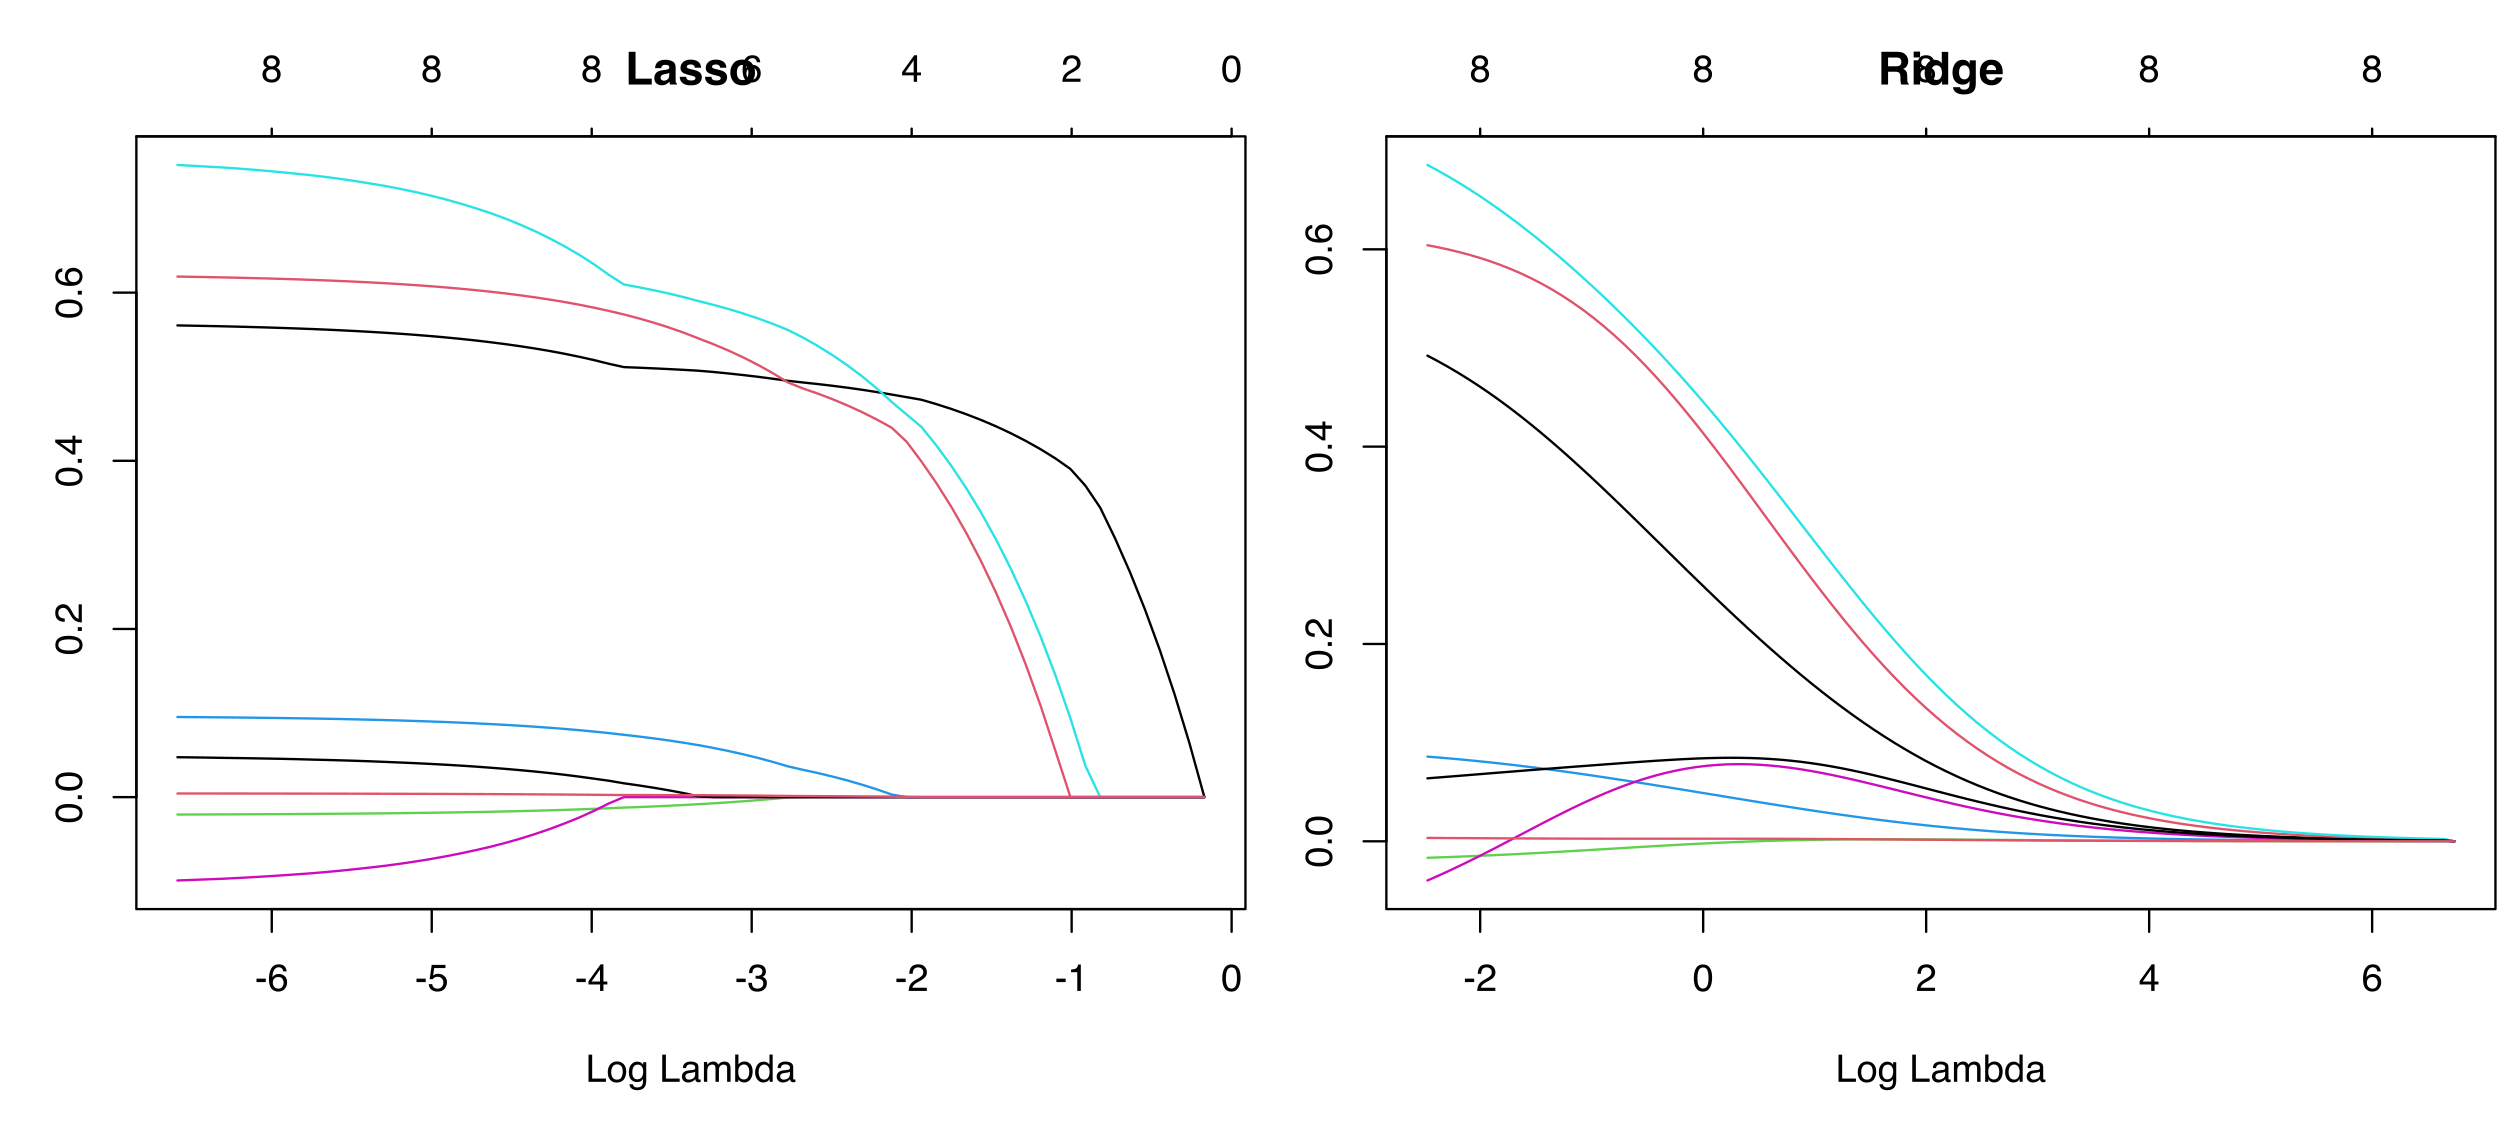 <?xml version="1.0" encoding="UTF-8"?>
<svg xmlns="http://www.w3.org/2000/svg" xmlns:xlink="http://www.w3.org/1999/xlink" width="792pt" height="360pt" viewBox="0 0 792 360" version="1.1">
<defs>
<g>
<symbol overflow="visible" id="glyph0-0">
<path style="stroke:none;" d="M 0.391 0 L 0.391 -8.609 L 7.219 -8.609 L 7.219 0 Z M 6.141 -1.078 L 6.141 -7.531 L 1.469 -7.531 L 1.469 -1.078 Z M 6.141 -1.078 "/>
</symbol>
<symbol overflow="visible" id="glyph0-1">
<path style="stroke:none;" d="M 0.5 -3.891 L 3.438 -3.891 L 3.438 -2.797 L 0.5 -2.797 Z M 0.5 -3.891 "/>
</symbol>
<symbol overflow="visible" id="glyph0-2">
<path style="stroke:none;" d="M 3.516 -8.422 C 4.453 -8.422 5.102 -8.176 5.469 -7.688 C 5.844 -7.207 6.031 -6.707 6.031 -6.188 L 4.984 -6.188 C 4.922 -6.52 4.82 -6.781 4.688 -6.969 C 4.426 -7.32 4.039 -7.5 3.531 -7.5 C 2.938 -7.5 2.461 -7.223 2.109 -6.672 C 1.766 -6.129 1.578 -5.352 1.547 -4.344 C 1.785 -4.695 2.086 -4.961 2.453 -5.141 C 2.785 -5.297 3.16 -5.375 3.578 -5.375 C 4.285 -5.375 4.898 -5.148 5.422 -4.703 C 5.941 -4.254 6.203 -3.582 6.203 -2.688 C 6.203 -1.926 5.953 -1.25 5.453 -0.656 C 4.961 -0.07 4.258 0.219 3.344 0.219 C 2.551 0.219 1.867 -0.078 1.297 -0.672 C 0.734 -1.273 0.453 -2.281 0.453 -3.688 C 0.453 -4.727 0.578 -5.613 0.828 -6.344 C 1.316 -7.727 2.211 -8.422 3.516 -8.422 Z M 3.438 -0.719 C 3.988 -0.719 4.398 -0.906 4.672 -1.281 C 4.953 -1.656 5.094 -2.098 5.094 -2.609 C 5.094 -3.035 4.969 -3.441 4.719 -3.828 C 4.477 -4.211 4.031 -4.406 3.375 -4.406 C 2.926 -4.406 2.531 -4.254 2.188 -3.953 C 1.844 -3.66 1.672 -3.211 1.672 -2.609 C 1.672 -2.078 1.828 -1.629 2.141 -1.266 C 2.453 -0.898 2.883 -0.719 3.438 -0.719 Z M 3.438 -0.719 "/>
</symbol>
<symbol overflow="visible" id="glyph0-3">
<path style="stroke:none;" d="M 1.484 -2.141 C 1.555 -1.535 1.836 -1.117 2.328 -0.891 C 2.578 -0.773 2.863 -0.719 3.188 -0.719 C 3.812 -0.719 4.273 -0.914 4.578 -1.312 C 4.879 -1.707 5.031 -2.148 5.031 -2.641 C 5.031 -3.223 4.848 -3.676 4.484 -4 C 4.129 -4.32 3.703 -4.484 3.203 -4.484 C 2.836 -4.484 2.523 -4.41 2.266 -4.266 C 2.004 -4.129 1.785 -3.938 1.609 -3.688 L 0.688 -3.734 L 1.328 -8.25 L 5.688 -8.25 L 5.688 -7.234 L 2.125 -7.234 L 1.766 -4.906 C 1.961 -5.051 2.148 -5.16 2.328 -5.234 C 2.641 -5.359 3 -5.422 3.406 -5.422 C 4.176 -5.422 4.828 -5.172 5.359 -4.672 C 5.898 -4.18 6.172 -3.555 6.172 -2.797 C 6.172 -2.004 5.922 -1.301 5.422 -0.688 C 4.93 -0.082 4.148 0.219 3.078 0.219 C 2.398 0.219 1.797 0.023 1.266 -0.359 C 0.742 -0.742 0.453 -1.336 0.391 -2.141 Z M 1.484 -2.141 "/>
</symbol>
<symbol overflow="visible" id="glyph0-4">
<path style="stroke:none;" d="M 3.969 -2.969 L 3.969 -6.781 L 1.281 -2.969 Z M 3.984 0 L 3.984 -2.047 L 0.312 -2.047 L 0.312 -3.078 L 4.156 -8.422 L 5.047 -8.422 L 5.047 -2.969 L 6.281 -2.969 L 6.281 -2.047 L 5.047 -2.047 L 5.047 0 Z M 3.984 0 "/>
</symbol>
<symbol overflow="visible" id="glyph0-5">
<path style="stroke:none;" d="M 3.125 0.234 C 2.125 0.234 1.398 -0.035 0.953 -0.578 C 0.504 -1.129 0.281 -1.797 0.281 -2.578 L 1.391 -2.578 C 1.43 -2.035 1.531 -1.641 1.688 -1.391 C 1.969 -0.953 2.461 -0.734 3.172 -0.734 C 3.734 -0.734 4.18 -0.879 4.516 -1.172 C 4.848 -1.473 5.016 -1.859 5.016 -2.328 C 5.016 -2.898 4.836 -3.301 4.484 -3.531 C 4.129 -3.77 3.641 -3.891 3.016 -3.891 C 2.941 -3.891 2.867 -3.883 2.797 -3.875 C 2.723 -3.875 2.648 -3.875 2.578 -3.875 L 2.578 -4.812 C 2.691 -4.789 2.785 -4.781 2.859 -4.781 C 2.93 -4.781 3.008 -4.781 3.094 -4.781 C 3.488 -4.781 3.812 -4.844 4.062 -4.969 C 4.508 -5.188 4.734 -5.578 4.734 -6.141 C 4.734 -6.555 4.582 -6.875 4.281 -7.094 C 3.988 -7.32 3.645 -7.438 3.25 -7.438 C 2.551 -7.438 2.066 -7.203 1.797 -6.734 C 1.648 -6.484 1.566 -6.117 1.547 -5.641 L 0.5 -5.641 C 0.5 -6.266 0.625 -6.797 0.875 -7.234 C 1.301 -8.016 2.055 -8.406 3.141 -8.406 C 3.992 -8.406 4.656 -8.211 5.125 -7.828 C 5.594 -7.453 5.828 -6.898 5.828 -6.172 C 5.828 -5.66 5.691 -5.242 5.422 -4.922 C 5.242 -4.723 5.02 -4.566 4.75 -4.453 C 5.188 -4.328 5.531 -4.094 5.781 -3.75 C 6.031 -3.406 6.156 -2.984 6.156 -2.484 C 6.156 -1.68 5.891 -1.023 5.359 -0.516 C 4.836 -0.016 4.094 0.234 3.125 0.234 Z M 3.125 0.234 "/>
</symbol>
<symbol overflow="visible" id="glyph0-6">
<path style="stroke:none;" d="M 0.375 0 C 0.414 -0.719 0.566 -1.344 0.828 -1.875 C 1.086 -2.414 1.594 -2.906 2.344 -3.344 L 3.469 -4 C 3.969 -4.289 4.32 -4.539 4.531 -4.75 C 4.852 -5.07 5.016 -5.441 5.016 -5.859 C 5.016 -6.348 4.863 -6.734 4.562 -7.016 C 4.27 -7.305 3.883 -7.453 3.406 -7.453 C 2.676 -7.453 2.176 -7.18 1.906 -6.641 C 1.75 -6.336 1.664 -5.93 1.656 -5.422 L 0.578 -5.422 C 0.586 -6.148 0.723 -6.742 0.984 -7.203 C 1.441 -8.016 2.25 -8.422 3.406 -8.422 C 4.363 -8.422 5.062 -8.16 5.5 -7.641 C 5.945 -7.117 6.172 -6.539 6.172 -5.906 C 6.172 -5.238 5.938 -4.664 5.469 -4.188 C 5.195 -3.906 4.707 -3.566 4 -3.172 L 3.188 -2.734 C 2.812 -2.523 2.516 -2.32 2.297 -2.125 C 1.898 -1.789 1.648 -1.414 1.547 -1 L 6.141 -1 L 6.141 0 Z M 0.375 0 "/>
</symbol>
<symbol overflow="visible" id="glyph0-7">
<path style="stroke:none;" d="M 1.156 -5.938 L 1.156 -6.75 C 1.914 -6.82 2.441 -6.945 2.734 -7.125 C 3.035 -7.301 3.266 -7.711 3.422 -8.359 L 4.25 -8.359 L 4.25 0 L 3.125 0 L 3.125 -5.938 Z M 1.156 -5.938 "/>
</symbol>
<symbol overflow="visible" id="glyph0-8">
<path style="stroke:none;" d="M 3.25 -8.391 C 4.332 -8.391 5.117 -7.941 5.609 -7.047 C 5.984 -6.359 6.172 -5.41 6.172 -4.203 C 6.172 -3.066 6 -2.125 5.656 -1.375 C 5.164 -0.301 4.359 0.234 3.234 0.234 C 2.234 0.234 1.484 -0.203 0.984 -1.078 C 0.578 -1.816 0.375 -2.801 0.375 -4.031 C 0.375 -4.977 0.5 -5.797 0.75 -6.484 C 1.207 -7.754 2.039 -8.391 3.25 -8.391 Z M 3.234 -0.734 C 3.785 -0.734 4.223 -0.973 4.547 -1.453 C 4.867 -1.941 5.031 -2.848 5.031 -4.172 C 5.031 -5.117 4.91 -5.898 4.672 -6.516 C 4.441 -7.129 3.988 -7.438 3.312 -7.438 C 2.688 -7.438 2.227 -7.145 1.938 -6.562 C 1.656 -5.977 1.516 -5.117 1.516 -3.984 C 1.516 -3.129 1.609 -2.441 1.797 -1.922 C 2.078 -1.129 2.555 -0.734 3.234 -0.734 Z M 3.234 -0.734 "/>
</symbol>
<symbol overflow="visible" id="glyph0-9">
<path style="stroke:none;" d="M 0.922 -8.609 L 2.078 -8.609 L 2.078 -1.031 L 6.438 -1.031 L 6.438 0 L 0.922 0 Z M 0.922 -8.609 "/>
</symbol>
<symbol overflow="visible" id="glyph0-10">
<path style="stroke:none;" d="M 3.266 -0.688 C 3.961 -0.688 4.441 -0.945 4.703 -1.469 C 4.961 -2 5.094 -2.586 5.094 -3.234 C 5.094 -3.828 5 -4.305 4.812 -4.672 C 4.508 -5.242 4 -5.531 3.281 -5.531 C 2.633 -5.531 2.164 -5.285 1.875 -4.797 C 1.582 -4.305 1.438 -3.711 1.438 -3.016 C 1.438 -2.348 1.582 -1.789 1.875 -1.344 C 2.164 -0.906 2.629 -0.688 3.266 -0.688 Z M 3.312 -6.453 C 4.113 -6.453 4.789 -6.18 5.344 -5.641 C 5.906 -5.109 6.188 -4.316 6.188 -3.266 C 6.188 -2.254 5.941 -1.414 5.453 -0.75 C 4.961 -0.094 4.203 0.234 3.172 0.234 C 2.305 0.234 1.617 -0.055 1.109 -0.641 C 0.598 -1.234 0.344 -2.02 0.344 -3 C 0.344 -4.051 0.609 -4.891 1.141 -5.516 C 1.68 -6.141 2.406 -6.453 3.312 -6.453 Z M 3.266 -6.422 Z M 3.266 -6.422 "/>
</symbol>
<symbol overflow="visible" id="glyph0-11">
<path style="stroke:none;" d="M 2.984 -6.391 C 3.484 -6.391 3.914 -6.27 4.281 -6.031 C 4.477 -5.883 4.68 -5.68 4.891 -5.422 L 4.891 -6.219 L 5.859 -6.219 L 5.859 -0.516 C 5.859 0.285 5.742 0.914 5.516 1.375 C 5.078 2.227 4.25 2.656 3.031 2.656 C 2.352 2.656 1.785 2.504 1.328 2.203 C 0.867 1.898 0.609 1.426 0.547 0.781 L 1.625 0.781 C 1.676 1.062 1.773 1.281 1.922 1.438 C 2.16 1.664 2.535 1.781 3.047 1.781 C 3.859 1.781 4.391 1.492 4.641 0.922 C 4.785 0.586 4.852 -0.008 4.844 -0.875 C 4.633 -0.551 4.379 -0.312 4.078 -0.156 C 3.785 0 3.395 0.078 2.906 0.078 C 2.227 0.078 1.633 -0.16 1.125 -0.641 C 0.613 -1.129 0.359 -1.93 0.359 -3.047 C 0.359 -4.098 0.613 -4.914 1.125 -5.5 C 1.645 -6.094 2.266 -6.391 2.984 -6.391 Z M 4.891 -3.172 C 4.891 -3.941 4.727 -4.516 4.406 -4.891 C 4.082 -5.266 3.676 -5.453 3.188 -5.453 C 2.438 -5.453 1.926 -5.102 1.656 -4.406 C 1.508 -4.039 1.438 -3.555 1.438 -2.953 C 1.438 -2.242 1.578 -1.703 1.859 -1.328 C 2.148 -0.961 2.539 -0.781 3.031 -0.781 C 3.789 -0.781 4.32 -1.125 4.625 -1.812 C 4.801 -2.195 4.891 -2.648 4.891 -3.172 Z M 3.109 -6.422 Z M 3.109 -6.422 "/>
</symbol>
<symbol overflow="visible" id="glyph0-12">
<path style="stroke:none;" d=""/>
</symbol>
<symbol overflow="visible" id="glyph0-13">
<path style="stroke:none;" d="M 1.578 -1.672 C 1.578 -1.367 1.688 -1.129 1.906 -0.953 C 2.133 -0.773 2.398 -0.688 2.703 -0.688 C 3.078 -0.688 3.438 -0.77 3.781 -0.938 C 4.375 -1.227 4.672 -1.695 4.672 -2.344 L 4.672 -3.188 C 4.535 -3.113 4.363 -3.047 4.156 -2.984 C 3.957 -2.93 3.758 -2.895 3.562 -2.875 L 2.938 -2.797 C 2.551 -2.742 2.258 -2.66 2.062 -2.547 C 1.738 -2.367 1.578 -2.078 1.578 -1.672 Z M 4.141 -3.797 C 4.379 -3.828 4.539 -3.93 4.625 -4.109 C 4.664 -4.203 4.688 -4.336 4.688 -4.516 C 4.688 -4.867 4.555 -5.125 4.297 -5.281 C 4.047 -5.445 3.688 -5.531 3.219 -5.531 C 2.664 -5.531 2.273 -5.383 2.047 -5.094 C 1.91 -4.926 1.82 -4.68 1.781 -4.359 L 0.797 -4.359 C 0.816 -5.129 1.066 -5.664 1.547 -5.969 C 2.035 -6.27 2.598 -6.422 3.234 -6.422 C 3.973 -6.422 4.57 -6.281 5.031 -6 C 5.488 -5.719 5.719 -5.281 5.719 -4.688 L 5.719 -1.078 C 5.719 -0.973 5.738 -0.883 5.781 -0.812 C 5.832 -0.75 5.93 -0.719 6.078 -0.719 C 6.117 -0.719 6.164 -0.719 6.219 -0.719 C 6.281 -0.727 6.348 -0.738 6.422 -0.75 L 6.422 0.031 C 6.254 0.07 6.125 0.098 6.031 0.109 C 5.945 0.129 5.832 0.141 5.688 0.141 C 5.32 0.141 5.062 0.008 4.906 -0.25 C 4.812 -0.383 4.75 -0.578 4.719 -0.828 C 4.5 -0.547 4.188 -0.301 3.781 -0.094 C 3.383 0.113 2.945 0.219 2.469 0.219 C 1.883 0.219 1.406 0.039 1.031 -0.312 C 0.664 -0.664 0.484 -1.109 0.484 -1.641 C 0.484 -2.223 0.664 -2.676 1.031 -3 C 1.395 -3.32 1.867 -3.52 2.453 -3.594 Z M 3.266 -6.422 Z M 3.266 -6.422 "/>
</symbol>
<symbol overflow="visible" id="glyph0-14">
<path style="stroke:none;" d="M 0.781 -6.281 L 1.812 -6.281 L 1.812 -5.391 C 2.062 -5.691 2.289 -5.914 2.5 -6.062 C 2.844 -6.301 3.238 -6.422 3.688 -6.422 C 4.188 -6.422 4.586 -6.297 4.891 -6.047 C 5.055 -5.91 5.211 -5.703 5.359 -5.422 C 5.586 -5.766 5.859 -6.016 6.172 -6.172 C 6.492 -6.336 6.852 -6.422 7.25 -6.422 C 8.094 -6.422 8.664 -6.113 8.969 -5.5 C 9.133 -5.176 9.219 -4.734 9.219 -4.172 L 9.219 0 L 8.125 0 L 8.125 -4.359 C 8.125 -4.773 8.02 -5.062 7.812 -5.219 C 7.602 -5.375 7.348 -5.453 7.047 -5.453 C 6.629 -5.453 6.27 -5.312 5.969 -5.031 C 5.676 -4.758 5.531 -4.301 5.531 -3.656 L 5.531 0 L 4.453 0 L 4.453 -4.094 C 4.453 -4.52 4.398 -4.832 4.297 -5.031 C 4.141 -5.32 3.844 -5.469 3.406 -5.469 C 3.008 -5.469 2.645 -5.312 2.312 -5 C 1.988 -4.695 1.828 -4.141 1.828 -3.328 L 1.828 0 L 0.781 0 Z M 0.781 -6.281 "/>
</symbol>
<symbol overflow="visible" id="glyph0-15">
<path style="stroke:none;" d="M 0.688 -8.641 L 1.719 -8.641 L 1.719 -5.516 C 1.945 -5.816 2.223 -6.047 2.547 -6.203 C 2.867 -6.359 3.219 -6.438 3.594 -6.438 C 4.375 -6.438 5.004 -6.164 5.484 -5.625 C 5.973 -5.094 6.219 -4.305 6.219 -3.266 C 6.219 -2.266 5.977 -1.438 5.5 -0.781 C 5.02 -0.125 4.352 0.203 3.5 0.203 C 3.02 0.203 2.617 0.086 2.297 -0.141 C 2.098 -0.285 1.891 -0.504 1.672 -0.797 L 1.672 0 L 0.688 0 Z M 3.438 -0.734 C 4.008 -0.734 4.438 -0.957 4.719 -1.406 C 5 -1.863 5.141 -2.461 5.141 -3.203 C 5.141 -3.867 5 -4.414 4.719 -4.844 C 4.438 -5.281 4.02 -5.5 3.469 -5.5 C 2.988 -5.5 2.566 -5.32 2.203 -4.969 C 1.836 -4.613 1.656 -4.023 1.656 -3.203 C 1.656 -2.617 1.727 -2.141 1.875 -1.766 C 2.156 -1.078 2.676 -0.734 3.438 -0.734 Z M 3.438 -0.734 "/>
</symbol>
<symbol overflow="visible" id="glyph0-16">
<path style="stroke:none;" d="M 1.438 -3.062 C 1.438 -2.395 1.578 -1.832 1.859 -1.375 C 2.148 -0.926 2.609 -0.703 3.234 -0.703 C 3.723 -0.703 4.125 -0.91 4.438 -1.328 C 4.758 -1.742 4.922 -2.348 4.922 -3.141 C 4.922 -3.93 4.754 -4.516 4.422 -4.891 C 4.098 -5.273 3.703 -5.469 3.234 -5.469 C 2.703 -5.469 2.27 -5.266 1.938 -4.859 C 1.602 -4.453 1.438 -3.852 1.438 -3.062 Z M 3.031 -6.391 C 3.508 -6.391 3.91 -6.285 4.234 -6.078 C 4.422 -5.961 4.633 -5.758 4.875 -5.469 L 4.875 -8.641 L 5.891 -8.641 L 5.891 0 L 4.938 0 L 4.938 -0.875 C 4.695 -0.488 4.406 -0.207 4.062 -0.031 C 3.727 0.133 3.344 0.219 2.906 0.219 C 2.207 0.219 1.602 -0.07 1.094 -0.656 C 0.582 -1.25 0.328 -2.031 0.328 -3 C 0.328 -3.914 0.562 -4.707 1.031 -5.375 C 1.5 -6.051 2.164 -6.391 3.031 -6.391 Z M 3.031 -6.391 "/>
</symbol>
<symbol overflow="visible" id="glyph0-17">
<path style="stroke:none;" d="M 3.266 -4.875 C 3.734 -4.875 4.098 -5.004 4.359 -5.266 C 4.617 -5.523 4.75 -5.832 4.75 -6.188 C 4.75 -6.5 4.625 -6.785 4.375 -7.047 C 4.125 -7.316 3.742 -7.453 3.234 -7.453 C 2.723 -7.453 2.352 -7.316 2.125 -7.047 C 1.895 -6.785 1.781 -6.484 1.781 -6.141 C 1.781 -5.742 1.926 -5.43 2.219 -5.203 C 2.52 -4.984 2.867 -4.875 3.266 -4.875 Z M 3.328 -0.719 C 3.816 -0.719 4.223 -0.848 4.547 -1.109 C 4.867 -1.379 5.031 -1.773 5.031 -2.297 C 5.031 -2.836 4.863 -3.25 4.531 -3.531 C 4.195 -3.812 3.77 -3.953 3.25 -3.953 C 2.75 -3.953 2.336 -3.805 2.016 -3.516 C 1.703 -3.234 1.547 -2.836 1.547 -2.328 C 1.547 -1.891 1.691 -1.508 1.984 -1.188 C 2.273 -0.875 2.723 -0.719 3.328 -0.719 Z M 1.828 -4.469 C 1.535 -4.594 1.305 -4.738 1.141 -4.906 C 0.836 -5.219 0.688 -5.625 0.688 -6.125 C 0.688 -6.75 0.91 -7.285 1.359 -7.734 C 1.816 -8.191 2.457 -8.422 3.281 -8.422 C 4.094 -8.422 4.723 -8.207 5.172 -7.781 C 5.629 -7.352 5.859 -6.859 5.859 -6.297 C 5.859 -5.773 5.727 -5.348 5.469 -5.016 C 5.32 -4.836 5.094 -4.66 4.781 -4.484 C 5.125 -4.328 5.395 -4.145 5.594 -3.938 C 5.969 -3.539 6.156 -3.031 6.156 -2.406 C 6.156 -1.664 5.906 -1.039 5.406 -0.531 C 4.914 -0.02 4.219 0.234 3.312 0.234 C 2.488 0.234 1.797 0.016 1.234 -0.422 C 0.672 -0.867 0.391 -1.516 0.391 -2.359 C 0.391 -2.848 0.508 -3.273 0.75 -3.641 C 0.988 -4.004 1.348 -4.281 1.828 -4.469 Z M 1.828 -4.469 "/>
</symbol>
<symbol overflow="visible" id="glyph1-0">
<path style="stroke:none;" d="M 0 -0.391 L -8.609 -0.391 L -8.609 -7.219 L 0 -7.219 Z M -1.078 -6.141 L -7.531 -6.141 L -7.531 -1.469 L -1.078 -1.469 Z M -1.078 -6.141 "/>
</symbol>
<symbol overflow="visible" id="glyph1-1">
<path style="stroke:none;" d="M -8.391 -3.25 C -8.391 -4.332 -7.941 -5.117 -7.047 -5.609 C -6.359 -5.984 -5.41 -6.172 -4.203 -6.172 C -3.066 -6.172 -2.125 -6 -1.375 -5.656 C -0.301 -5.164 0.234 -4.359 0.234 -3.234 C 0.234 -2.234 -0.203 -1.484 -1.078 -0.984 C -1.816 -0.578 -2.801 -0.375 -4.031 -0.375 C -4.977 -0.375 -5.797 -0.5 -6.484 -0.75 C -7.754 -1.207 -8.391 -2.039 -8.391 -3.25 Z M -0.734 -3.234 C -0.734 -3.785 -0.973 -4.223 -1.453 -4.547 C -1.941 -4.867 -2.848 -5.031 -4.172 -5.031 C -5.117 -5.031 -5.898 -4.91 -6.516 -4.672 C -7.129 -4.441 -7.438 -3.988 -7.438 -3.312 C -7.438 -2.688 -7.145 -2.227 -6.562 -1.938 C -5.977 -1.656 -5.117 -1.516 -3.984 -1.516 C -3.129 -1.516 -2.441 -1.609 -1.922 -1.797 C -1.129 -2.078 -0.734 -2.555 -0.734 -3.234 Z M -0.734 -3.234 "/>
</symbol>
<symbol overflow="visible" id="glyph1-2">
<path style="stroke:none;" d="M -1.281 -1.031 L -1.281 -2.25 L 0 -2.25 L 0 -1.031 Z M -1.281 -1.031 "/>
</symbol>
<symbol overflow="visible" id="glyph1-3">
<path style="stroke:none;" d="M 0 -0.375 C -0.719 -0.414 -1.344 -0.566 -1.875 -0.828 C -2.414 -1.086 -2.906 -1.594 -3.344 -2.344 L -4 -3.469 C -4.289 -3.969 -4.539 -4.32 -4.75 -4.531 C -5.07 -4.852 -5.441 -5.016 -5.859 -5.016 C -6.348 -5.016 -6.734 -4.863 -7.016 -4.562 C -7.305 -4.27 -7.453 -3.883 -7.453 -3.406 C -7.453 -2.676 -7.18 -2.176 -6.641 -1.906 C -6.336 -1.75 -5.93 -1.664 -5.422 -1.656 L -5.422 -0.578 C -6.148 -0.586 -6.742 -0.723 -7.203 -0.984 C -8.016 -1.441 -8.422 -2.25 -8.422 -3.406 C -8.422 -4.363 -8.16 -5.062 -7.641 -5.5 C -7.117 -5.945 -6.539 -6.172 -5.906 -6.172 C -5.238 -6.172 -4.664 -5.938 -4.188 -5.469 C -3.906 -5.195 -3.566 -4.707 -3.172 -4 L -2.734 -3.188 C -2.523 -2.812 -2.32 -2.516 -2.125 -2.297 C -1.789 -1.898 -1.414 -1.648 -1 -1.547 L -1 -6.141 L 0 -6.141 Z M 0 -0.375 "/>
</symbol>
<symbol overflow="visible" id="glyph1-4">
<path style="stroke:none;" d="M -2.969 -3.969 L -6.781 -3.969 L -2.969 -1.281 Z M 0 -3.984 L -2.047 -3.984 L -2.047 -0.312 L -3.078 -0.312 L -8.422 -4.156 L -8.422 -5.047 L -2.969 -5.047 L -2.969 -6.281 L -2.047 -6.281 L -2.047 -5.047 L 0 -5.047 Z M 0 -3.984 "/>
</symbol>
<symbol overflow="visible" id="glyph1-5">
<path style="stroke:none;" d="M -8.422 -3.516 C -8.422 -4.453 -8.176 -5.102 -7.688 -5.469 C -7.207 -5.844 -6.707 -6.031 -6.188 -6.031 L -6.188 -4.984 C -6.52 -4.922 -6.781 -4.82 -6.969 -4.688 C -7.32 -4.426 -7.5 -4.039 -7.5 -3.531 C -7.5 -2.938 -7.223 -2.461 -6.672 -2.109 C -6.129 -1.766 -5.352 -1.578 -4.344 -1.547 C -4.695 -1.785 -4.961 -2.086 -5.141 -2.453 C -5.297 -2.785 -5.375 -3.16 -5.375 -3.578 C -5.375 -4.285 -5.148 -4.898 -4.703 -5.422 C -4.254 -5.941 -3.582 -6.203 -2.688 -6.203 C -1.926 -6.203 -1.25 -5.953 -0.656 -5.453 C -0.07 -4.961 0.219 -4.258 0.219 -3.344 C 0.219 -2.551 -0.078 -1.867 -0.672 -1.297 C -1.273 -0.734 -2.281 -0.453 -3.688 -0.453 C -4.727 -0.453 -5.613 -0.578 -6.344 -0.828 C -7.727 -1.316 -8.422 -2.211 -8.422 -3.516 Z M -0.719 -3.438 C -0.719 -3.988 -0.906 -4.398 -1.281 -4.672 C -1.656 -4.953 -2.098 -5.094 -2.609 -5.094 C -3.035 -5.094 -3.441 -4.969 -3.828 -4.719 C -4.211 -4.477 -4.406 -4.031 -4.406 -3.375 C -4.406 -2.926 -4.254 -2.531 -3.953 -2.188 C -3.66 -1.844 -3.211 -1.672 -2.609 -1.672 C -2.078 -1.672 -1.629 -1.828 -1.266 -2.141 C -0.898 -2.453 -0.719 -2.883 -0.719 -3.438 Z M -0.719 -3.438 "/>
</symbol>
<symbol overflow="visible" id="glyph2-0">
<path style="stroke:none;" d="M 1.078 -10.375 L 9.438 -10.375 L 9.438 0 L 1.078 0 Z M 8.141 -1.297 L 8.141 -9.078 L 2.375 -9.078 L 2.375 -1.297 Z M 8.141 -1.297 "/>
</symbol>
<symbol overflow="visible" id="glyph2-1">
<path style="stroke:none;" d="M 1.094 -10.375 L 3.266 -10.375 L 3.266 -1.859 L 8.406 -1.859 L 8.406 0 L 1.094 0 Z M 1.094 -10.375 "/>
</symbol>
<symbol overflow="visible" id="glyph2-2">
<path style="stroke:none;" d="M 1.219 -6.844 C 1.75 -7.508 2.66 -7.844 3.953 -7.844 C 4.797 -7.844 5.539 -7.676 6.188 -7.344 C 6.844 -7.008 7.172 -6.383 7.172 -5.469 L 7.172 -1.953 C 7.172 -1.703 7.176 -1.406 7.188 -1.062 C 7.195 -0.801 7.234 -0.625 7.297 -0.531 C 7.367 -0.438 7.469 -0.359 7.594 -0.297 L 7.594 0 L 5.422 0 C 5.359 -0.156 5.312 -0.301 5.281 -0.438 C 5.258 -0.57 5.242 -0.727 5.234 -0.906 C 4.953 -0.602 4.633 -0.348 4.281 -0.141 C 3.844 0.109 3.352 0.234 2.812 0.234 C 2.113 0.234 1.539 0.035 1.094 -0.359 C 0.645 -0.754 0.422 -1.316 0.422 -2.047 C 0.422 -2.984 0.781 -3.664 1.5 -4.094 C 1.906 -4.32 2.492 -4.484 3.266 -4.578 L 3.953 -4.656 C 4.316 -4.707 4.578 -4.77 4.734 -4.844 C 5.023 -4.957 5.172 -5.145 5.172 -5.406 C 5.172 -5.719 5.062 -5.93 4.844 -6.047 C 4.625 -6.172 4.305 -6.234 3.891 -6.234 C 3.41 -6.234 3.07 -6.117 2.875 -5.891 C 2.738 -5.711 2.645 -5.477 2.594 -5.188 L 0.656 -5.188 C 0.695 -5.852 0.883 -6.406 1.219 -6.844 Z M 2.719 -1.453 C 2.906 -1.297 3.133 -1.219 3.406 -1.219 C 3.832 -1.219 4.227 -1.344 4.594 -1.594 C 4.957 -1.852 5.145 -2.316 5.156 -2.984 L 5.156 -3.734 C 5.031 -3.648 4.906 -3.582 4.781 -3.531 C 4.656 -3.477 4.477 -3.43 4.25 -3.391 L 3.797 -3.312 C 3.379 -3.238 3.078 -3.145 2.891 -3.031 C 2.578 -2.852 2.422 -2.57 2.422 -2.188 C 2.422 -1.844 2.52 -1.598 2.719 -1.453 Z M 2.719 -1.453 "/>
</symbol>
<symbol overflow="visible" id="glyph2-3">
<path style="stroke:none;" d="M 6.219 -7.312 C 6.82 -6.926 7.164 -6.266 7.25 -5.328 L 5.25 -5.328 C 5.219 -5.586 5.145 -5.789 5.031 -5.938 C 4.812 -6.219 4.438 -6.359 3.906 -6.359 C 3.469 -6.359 3.156 -6.285 2.969 -6.141 C 2.781 -6.004 2.688 -5.848 2.688 -5.672 C 2.688 -5.441 2.785 -5.273 2.984 -5.172 C 3.18 -5.066 3.879 -4.879 5.078 -4.609 C 5.879 -4.422 6.477 -4.141 6.875 -3.766 C 7.27 -3.379 7.469 -2.898 7.469 -2.328 C 7.469 -1.566 7.18 -0.941 6.609 -0.453 C 6.047 0.023 5.176 0.266 4 0.266 C 2.789 0.266 1.898 0.008 1.328 -0.5 C 0.754 -1.008 0.469 -1.66 0.469 -2.453 L 2.5 -2.453 C 2.539 -2.086 2.629 -1.832 2.766 -1.688 C 3.016 -1.414 3.477 -1.281 4.156 -1.281 C 4.539 -1.281 4.848 -1.336 5.078 -1.453 C 5.316 -1.578 5.438 -1.754 5.438 -1.984 C 5.438 -2.211 5.344 -2.383 5.156 -2.5 C 4.969 -2.625 4.27 -2.828 3.062 -3.109 C 2.195 -3.328 1.586 -3.598 1.234 -3.922 C 0.879 -4.234 0.703 -4.691 0.703 -5.297 C 0.703 -6.004 0.977 -6.613 1.531 -7.125 C 2.082 -7.633 2.863 -7.891 3.875 -7.891 C 4.832 -7.891 5.613 -7.695 6.219 -7.312 Z M 6.219 -7.312 "/>
</symbol>
<symbol overflow="visible" id="glyph2-4">
<path style="stroke:none;" d="M 7.328 -6.703 C 7.973 -5.891 8.297 -4.926 8.297 -3.812 C 8.297 -2.688 7.973 -1.723 7.328 -0.922 C 6.68 -0.129 5.695 0.266 4.375 0.266 C 3.062 0.266 2.082 -0.129 1.438 -0.922 C 0.789 -1.723 0.469 -2.688 0.469 -3.812 C 0.469 -4.926 0.789 -5.883 1.438 -6.688 C 2.082 -7.5 3.062 -7.906 4.375 -7.906 C 5.695 -7.906 6.68 -7.504 7.328 -6.703 Z M 4.375 -6.219 C 3.789 -6.219 3.336 -6.008 3.016 -5.594 C 2.703 -5.176 2.547 -4.582 2.547 -3.812 C 2.547 -3.051 2.703 -2.457 3.016 -2.031 C 3.336 -1.613 3.789 -1.406 4.375 -1.406 C 4.957 -1.406 5.406 -1.613 5.719 -2.031 C 6.039 -2.457 6.203 -3.051 6.203 -3.812 C 6.203 -4.582 6.039 -5.176 5.719 -5.594 C 5.406 -6.008 4.957 -6.219 4.375 -6.219 Z M 4.375 -6.219 "/>
</symbol>
<symbol overflow="visible" id="glyph2-5">
<path style="stroke:none;" d="M 5.5 -4.062 L 3.266 -4.062 L 3.266 0 L 1.141 0 L 1.141 -10.375 L 6.234 -10.375 C 6.961 -10.352 7.52 -10.258 7.906 -10.094 C 8.301 -9.938 8.633 -9.695 8.906 -9.375 C 9.133 -9.113 9.312 -8.82 9.438 -8.5 C 9.57 -8.188 9.641 -7.828 9.641 -7.422 C 9.641 -6.922 9.516 -6.43 9.266 -5.953 C 9.016 -5.484 8.602 -5.148 8.031 -4.953 C 8.508 -4.754 8.848 -4.477 9.047 -4.125 C 9.242 -3.781 9.344 -3.242 9.344 -2.516 L 9.344 -1.812 C 9.344 -1.344 9.363 -1.02 9.406 -0.844 C 9.457 -0.582 9.586 -0.391 9.797 -0.266 L 9.797 0 L 7.422 0 C 7.348 -0.227 7.301 -0.414 7.281 -0.562 C 7.219 -0.844 7.188 -1.141 7.188 -1.453 L 7.172 -2.406 C 7.16 -3.07 7.035 -3.516 6.797 -3.734 C 6.566 -3.953 6.133 -4.062 5.5 -4.062 Z M 6.812 -5.953 C 7.25 -6.148 7.469 -6.539 7.469 -7.125 C 7.469 -7.75 7.258 -8.172 6.844 -8.391 C 6.602 -8.504 6.25 -8.562 5.781 -8.562 L 3.266 -8.562 L 3.266 -5.781 L 5.719 -5.781 C 6.207 -5.781 6.57 -5.836 6.812 -5.953 Z M 6.812 -5.953 "/>
</symbol>
<symbol overflow="visible" id="glyph2-6">
<path style="stroke:none;" d="M 3 -7.672 L 3 0 L 0.969 0 L 0.969 -7.672 Z M 3 -10.438 L 3 -8.578 L 0.969 -8.578 L 0.969 -10.438 Z M 3 -10.438 "/>
</symbol>
<symbol overflow="visible" id="glyph2-7">
<path style="stroke:none;" d="M 7.906 -10.359 L 7.906 0 L 5.969 0 L 5.969 -1.062 C 5.676 -0.602 5.348 -0.27 4.984 -0.062 C 4.617 0.133 4.164 0.234 3.625 0.234 C 2.727 0.234 1.973 -0.125 1.359 -0.844 C 0.742 -1.57 0.438 -2.504 0.438 -3.641 C 0.438 -4.941 0.738 -5.969 1.344 -6.719 C 1.945 -7.469 2.754 -7.844 3.766 -7.844 C 4.223 -7.844 4.633 -7.738 5 -7.531 C 5.363 -7.332 5.656 -7.055 5.875 -6.703 L 5.875 -10.359 Z M 2.516 -3.781 C 2.516 -3.07 2.656 -2.508 2.938 -2.094 C 3.207 -1.664 3.629 -1.453 4.203 -1.453 C 4.766 -1.453 5.191 -1.66 5.484 -2.078 C 5.785 -2.504 5.938 -3.051 5.938 -3.719 C 5.938 -4.656 5.695 -5.328 5.219 -5.734 C 4.938 -5.973 4.602 -6.094 4.219 -6.094 C 3.625 -6.094 3.191 -5.867 2.922 -5.422 C 2.648 -4.984 2.516 -4.438 2.516 -3.781 Z M 2.516 -3.781 "/>
</symbol>
<symbol overflow="visible" id="glyph2-8">
<path style="stroke:none;" d="M 3.109 1.344 C 3.316 1.531 3.676 1.625 4.188 1.625 C 4.914 1.625 5.398 1.379 5.641 0.891 C 5.797 0.578 5.875 0.055 5.875 -0.672 L 5.875 -1.156 C 5.688 -0.832 5.484 -0.586 5.266 -0.422 C 4.859 -0.117 4.336 0.031 3.703 0.031 C 2.723 0.031 1.938 -0.312 1.344 -1 C 0.758 -1.695 0.469 -2.633 0.469 -3.812 C 0.469 -4.945 0.75 -5.898 1.312 -6.672 C 1.883 -7.453 2.691 -7.844 3.734 -7.844 C 4.117 -7.844 4.453 -7.785 4.734 -7.672 C 5.223 -7.473 5.617 -7.102 5.922 -6.562 L 5.922 -7.672 L 7.859 -7.672 L 7.859 -0.391 C 7.859 0.598 7.691 1.344 7.359 1.844 C 6.785 2.707 5.691 3.141 4.078 3.141 C 3.098 3.141 2.297 2.945 1.672 2.562 C 1.055 2.176 0.711 1.602 0.641 0.844 L 2.828 0.844 C 2.879 1.07 2.973 1.238 3.109 1.344 Z M 2.766 -2.609 C 3.035 -1.961 3.523 -1.641 4.234 -1.641 C 4.703 -1.641 5.098 -1.816 5.422 -2.172 C 5.742 -2.523 5.906 -3.094 5.906 -3.875 C 5.906 -4.594 5.75 -5.141 5.438 -5.516 C 5.133 -5.898 4.723 -6.094 4.203 -6.094 C 3.504 -6.094 3.02 -5.766 2.75 -5.109 C 2.613 -4.754 2.547 -4.32 2.547 -3.812 C 2.547 -3.363 2.617 -2.961 2.766 -2.609 Z M 2.766 -2.609 "/>
</symbol>
<symbol overflow="visible" id="glyph2-9">
<path style="stroke:none;" d="M 7.5 -2.25 C 7.445 -1.789 7.207 -1.328 6.781 -0.859 C 6.125 -0.117 5.207 0.25 4.031 0.25 C 3.051 0.25 2.188 -0.062 1.438 -0.688 C 0.695 -1.312 0.328 -2.332 0.328 -3.75 C 0.328 -5.082 0.66 -6.102 1.328 -6.812 C 2.004 -7.52 2.879 -7.875 3.953 -7.875 C 4.598 -7.875 5.176 -7.754 5.688 -7.516 C 6.195 -7.273 6.617 -6.895 6.953 -6.375 C 7.254 -5.926 7.445 -5.398 7.531 -4.797 C 7.582 -4.441 7.602 -3.938 7.594 -3.281 L 2.344 -3.281 C 2.375 -2.508 2.617 -1.969 3.078 -1.656 C 3.348 -1.469 3.68 -1.375 4.078 -1.375 C 4.484 -1.375 4.816 -1.488 5.078 -1.719 C 5.223 -1.844 5.348 -2.02 5.453 -2.25 Z M 5.516 -4.594 C 5.484 -5.125 5.32 -5.523 5.031 -5.797 C 4.738 -6.078 4.379 -6.219 3.953 -6.219 C 3.492 -6.219 3.133 -6.07 2.875 -5.781 C 2.625 -5.488 2.469 -5.094 2.406 -4.594 Z M 5.516 -4.594 "/>
</symbol>
</g>
</defs>
<g id="surface1974">
<rect x="0" y="0" width="792" height="360" style="fill:rgb(100%,100%,100%);fill-opacity:1;stroke:none;"/>
<path style="fill:none;stroke-width:0.75;stroke-linecap:round;stroke-linejoin:round;stroke:rgb(0%,0%,0%);stroke-opacity:1;stroke-miterlimit:10;" d="M 381.547 252.527 L 376.832 235.508 L 372.117 219.996 L 367.402 205.863 L 362.688 192.988 L 357.973 181.254 L 353.258 170.566 L 348.543 160.824 L 343.828 153.836 L 339.113 148.578 L 334.398 145.258 L 329.684 142.34 L 324.969 139.688 L 320.254 137.266 L 315.535 135.062 L 310.82 133.055 L 306.105 131.223 L 301.391 129.555 L 296.676 128.039 L 291.961 126.652 L 282.531 125.004 L 277.816 124.211 L 273.102 123.48 L 268.387 122.812 L 263.672 122.207 L 258.957 121.656 L 254.242 121.152 L 249.527 120.629 L 244.812 119.98 L 240.098 119.367 L 235.383 118.809 L 230.668 118.301 L 225.953 117.836 L 221.238 117.438 L 216.523 117.168 L 211.809 116.922 L 207.094 116.695 L 202.379 116.488 L 197.664 116.301 L 192.949 115.258 L 188.234 114.09 L 183.52 113.031 L 178.801 112.066 L 174.086 111.188 L 169.371 110.391 L 164.656 109.664 L 159.941 109 L 155.227 108.395 L 150.512 107.844 L 145.797 107.34 L 141.082 106.887 L 136.367 106.469 L 131.652 106.09 L 126.938 105.746 L 122.223 105.43 L 117.508 105.145 L 112.793 104.883 L 108.078 104.645 L 103.363 104.426 L 98.648 104.23 L 93.934 104.055 L 89.219 103.891 L 84.504 103.738 L 79.789 103.605 L 75.074 103.48 L 70.359 103.367 L 65.645 103.27 L 60.93 103.18 L 56.215 103.094 "/>
<path style="fill:none;stroke-width:0.75;stroke-linecap:round;stroke-linejoin:round;stroke:rgb(0%,0%,0%);stroke-opacity:1;stroke-miterlimit:10;" d="M 86.094 288 L 390.176 288 "/>
<path style="fill:none;stroke-width:0.75;stroke-linecap:round;stroke-linejoin:round;stroke:rgb(0%,0%,0%);stroke-opacity:1;stroke-miterlimit:10;" d="M 86.094 288 L 86.094 295.199 "/>
<path style="fill:none;stroke-width:0.75;stroke-linecap:round;stroke-linejoin:round;stroke:rgb(0%,0%,0%);stroke-opacity:1;stroke-miterlimit:10;" d="M 136.773 288 L 136.773 295.199 "/>
<path style="fill:none;stroke-width:0.75;stroke-linecap:round;stroke-linejoin:round;stroke:rgb(0%,0%,0%);stroke-opacity:1;stroke-miterlimit:10;" d="M 187.457 288 L 187.457 295.199 "/>
<path style="fill:none;stroke-width:0.75;stroke-linecap:round;stroke-linejoin:round;stroke:rgb(0%,0%,0%);stroke-opacity:1;stroke-miterlimit:10;" d="M 238.137 288 L 238.137 295.199 "/>
<path style="fill:none;stroke-width:0.75;stroke-linecap:round;stroke-linejoin:round;stroke:rgb(0%,0%,0%);stroke-opacity:1;stroke-miterlimit:10;" d="M 288.816 288 L 288.816 295.199 "/>
<path style="fill:none;stroke-width:0.75;stroke-linecap:round;stroke-linejoin:round;stroke:rgb(0%,0%,0%);stroke-opacity:1;stroke-miterlimit:10;" d="M 339.496 288 L 339.496 295.199 "/>
<path style="fill:none;stroke-width:0.75;stroke-linecap:round;stroke-linejoin:round;stroke:rgb(0%,0%,0%);stroke-opacity:1;stroke-miterlimit:10;" d="M 390.176 288 L 390.176 295.199 "/>
<g style="fill:rgb(0%,0%,0%);fill-opacity:1;">
  <use xlink:href="#glyph0-1" x="80.758" y="313.922"/>
  <use xlink:href="#glyph0-2" x="84.754" y="313.922"/>
</g>
<g style="fill:rgb(0%,0%,0%);fill-opacity:1;">
  <use xlink:href="#glyph0-1" x="131.438" y="313.922"/>
  <use xlink:href="#glyph0-3" x="135.434" y="313.922"/>
</g>
<g style="fill:rgb(0%,0%,0%);fill-opacity:1;">
  <use xlink:href="#glyph0-1" x="182.121" y="313.922"/>
  <use xlink:href="#glyph0-4" x="186.117" y="313.922"/>
</g>
<g style="fill:rgb(0%,0%,0%);fill-opacity:1;">
  <use xlink:href="#glyph0-1" x="232.801" y="313.922"/>
  <use xlink:href="#glyph0-5" x="236.797" y="313.922"/>
</g>
<g style="fill:rgb(0%,0%,0%);fill-opacity:1;">
  <use xlink:href="#glyph0-1" x="283.48" y="313.922"/>
  <use xlink:href="#glyph0-6" x="287.477" y="313.922"/>
</g>
<g style="fill:rgb(0%,0%,0%);fill-opacity:1;">
  <use xlink:href="#glyph0-1" x="334.16" y="313.922"/>
  <use xlink:href="#glyph0-7" x="338.156" y="313.922"/>
</g>
<g style="fill:rgb(0%,0%,0%);fill-opacity:1;">
  <use xlink:href="#glyph0-8" x="386.84" y="313.922"/>
</g>
<path style="fill:none;stroke-width:0.75;stroke-linecap:round;stroke-linejoin:round;stroke:rgb(0%,0%,0%);stroke-opacity:1;stroke-miterlimit:10;" d="M 43.199 252.527 L 43.199 92.703 "/>
<path style="fill:none;stroke-width:0.75;stroke-linecap:round;stroke-linejoin:round;stroke:rgb(0%,0%,0%);stroke-opacity:1;stroke-miterlimit:10;" d="M 43.199 252.527 L 36 252.527 "/>
<path style="fill:none;stroke-width:0.75;stroke-linecap:round;stroke-linejoin:round;stroke:rgb(0%,0%,0%);stroke-opacity:1;stroke-miterlimit:10;" d="M 43.199 199.254 L 36 199.254 "/>
<path style="fill:none;stroke-width:0.75;stroke-linecap:round;stroke-linejoin:round;stroke:rgb(0%,0%,0%);stroke-opacity:1;stroke-miterlimit:10;" d="M 43.199 145.977 L 36 145.977 "/>
<path style="fill:none;stroke-width:0.75;stroke-linecap:round;stroke-linejoin:round;stroke:rgb(0%,0%,0%);stroke-opacity:1;stroke-miterlimit:10;" d="M 43.199 92.703 L 36 92.703 "/>
<g style="fill:rgb(0%,0%,0%);fill-opacity:1;">
  <use xlink:href="#glyph1-1" x="25.922" y="260.867"/>
  <use xlink:href="#glyph1-2" x="25.922" y="254.193"/>
  <use xlink:href="#glyph1-1" x="25.922" y="250.859"/>
</g>
<g style="fill:rgb(0%,0%,0%);fill-opacity:1;">
  <use xlink:href="#glyph1-1" x="25.922" y="207.594"/>
  <use xlink:href="#glyph1-2" x="25.922" y="200.92"/>
  <use xlink:href="#glyph1-3" x="25.922" y="197.586"/>
</g>
<g style="fill:rgb(0%,0%,0%);fill-opacity:1;">
  <use xlink:href="#glyph1-1" x="25.922" y="154.316"/>
  <use xlink:href="#glyph1-2" x="25.922" y="147.643"/>
  <use xlink:href="#glyph1-4" x="25.922" y="144.309"/>
</g>
<g style="fill:rgb(0%,0%,0%);fill-opacity:1;">
  <use xlink:href="#glyph1-1" x="25.922" y="101.043"/>
  <use xlink:href="#glyph1-2" x="25.922" y="94.369"/>
  <use xlink:href="#glyph1-5" x="25.922" y="91.035"/>
</g>
<path style="fill:none;stroke-width:0.75;stroke-linecap:round;stroke-linejoin:round;stroke:rgb(0%,0%,0%);stroke-opacity:1;stroke-miterlimit:10;" d="M 43.199 288 L 394.559 288 L 394.559 43.199 L 43.199 43.199 Z M 43.199 288 "/>
<g style="fill:rgb(0%,0%,0%);fill-opacity:1;">
  <use xlink:href="#glyph2-1" x="198.07" y="26.781"/>
  <use xlink:href="#glyph2-2" x="206.866" y="26.781"/>
  <use xlink:href="#glyph2-3" x="214.875" y="26.781"/>
  <use xlink:href="#glyph2-3" x="222.884" y="26.781"/>
  <use xlink:href="#glyph2-4" x="230.892" y="26.781"/>
</g>
<g style="fill:rgb(0%,0%,0%);fill-opacity:1;">
  <use xlink:href="#glyph0-9" x="185.52" y="342.719"/>
  <use xlink:href="#glyph0-10" x="192.193" y="342.719"/>
  <use xlink:href="#glyph0-11" x="198.867" y="342.719"/>
  <use xlink:href="#glyph0-12" x="205.541" y="342.719"/>
  <use xlink:href="#glyph0-9" x="208.875" y="342.719"/>
  <use xlink:href="#glyph0-13" x="215.549" y="342.719"/>
  <use xlink:href="#glyph0-14" x="222.223" y="342.719"/>
  <use xlink:href="#glyph0-15" x="232.219" y="342.719"/>
  <use xlink:href="#glyph0-16" x="238.893" y="342.719"/>
  <use xlink:href="#glyph0-13" x="245.566" y="342.719"/>
</g>
<path style="fill:none;stroke-width:0.75;stroke-linecap:round;stroke-linejoin:round;stroke:rgb(87.451%,32.549%,41.961%);stroke-opacity:1;stroke-miterlimit:10;" d="M 381.547 252.527 L 339.113 252.527 L 334.398 238.004 L 329.684 223.633 L 324.969 210.543 L 320.254 198.609 L 315.535 187.742 L 310.82 177.836 L 306.105 168.812 L 301.391 160.59 L 296.676 153.098 L 291.961 146.27 L 287.246 139.973 L 282.531 135.527 L 277.816 132.934 L 273.102 130.566 L 268.387 128.406 L 263.672 126.438 L 258.957 124.648 L 254.242 123.016 L 249.527 121.113 L 244.812 118.211 L 240.098 115.582 L 235.383 113.191 L 230.668 111.008 L 225.953 109.023 L 221.238 107.195 L 216.523 105.359 L 211.809 103.719 L 207.094 102.227 L 202.379 100.863 L 197.664 99.625 L 192.949 98.516 L 188.234 97.48 L 183.52 96.535 L 178.801 95.684 L 174.086 94.898 L 169.371 94.18 L 164.656 93.527 L 159.941 92.934 L 155.227 92.391 L 150.512 91.906 L 145.797 91.457 L 141.082 91.047 L 136.367 90.672 L 131.652 90.332 L 126.938 90.02 L 122.223 89.738 L 117.508 89.48 L 112.793 89.246 L 108.078 89.035 L 103.363 88.84 L 98.648 88.66 L 93.934 88.496 L 89.219 88.348 L 84.504 88.215 L 79.789 88.094 L 75.074 87.98 L 70.359 87.879 L 65.645 87.781 L 60.93 87.695 L 56.215 87.617 "/>
<path style="fill:none;stroke-width:0.75;stroke-linecap:round;stroke-linejoin:round;stroke:rgb(38.039%,81.569%,30.98%);stroke-opacity:1;stroke-miterlimit:10;" d="M 381.547 252.527 L 254.242 252.527 L 249.527 252.648 L 244.812 253.09 L 240.098 253.488 L 235.383 253.855 L 230.668 254.188 L 225.953 254.488 L 221.238 254.77 L 216.523 255.027 L 211.809 255.262 L 207.094 255.477 L 202.379 255.672 L 197.664 255.848 L 192.949 256.043 L 188.234 256.234 L 183.52 256.41 L 178.801 256.566 L 174.086 256.711 L 169.371 256.84 L 164.656 256.961 L 159.941 257.07 L 155.227 257.168 L 150.512 257.258 L 145.797 257.34 L 141.082 257.418 L 136.367 257.484 L 131.652 257.547 L 126.938 257.605 L 122.223 257.656 L 117.508 257.703 L 112.793 257.746 L 108.078 257.785 L 98.648 257.855 L 89.219 257.91 L 79.789 257.957 L 70.359 257.996 L 56.215 258.043 "/>
<path style="fill:none;stroke-width:0.75;stroke-linecap:round;stroke-linejoin:round;stroke:rgb(13.333%,59.216%,90.196%);stroke-opacity:1;stroke-miterlimit:10;" d="M 381.547 252.527 L 287.246 252.527 L 282.531 251.723 L 277.816 250.082 L 273.102 248.594 L 268.387 247.234 L 263.672 246 L 258.957 244.871 L 254.242 243.844 L 249.527 242.762 L 244.812 241.371 L 240.098 240.102 L 235.383 238.949 L 230.668 237.895 L 225.953 236.934 L 221.238 236.062 L 216.523 235.285 L 211.809 234.57 L 207.094 233.918 L 202.379 233.328 L 197.664 232.785 L 192.949 232.254 L 188.234 231.77 L 183.52 231.324 L 178.801 230.918 L 174.086 230.551 L 169.371 230.215 L 164.656 229.906 L 159.941 229.629 L 155.227 229.375 L 150.512 229.145 L 145.797 228.934 L 141.082 228.738 L 136.367 228.566 L 131.652 228.406 L 126.938 228.258 L 122.223 228.129 L 117.508 228.008 L 112.793 227.898 L 108.078 227.797 L 103.363 227.707 L 98.648 227.621 L 93.934 227.547 L 84.504 227.414 L 75.074 227.305 L 70.359 227.258 L 56.215 227.141 "/>
<path style="fill:none;stroke-width:0.75;stroke-linecap:round;stroke-linejoin:round;stroke:rgb(15.686%,88.627%,89.804%);stroke-opacity:1;stroke-miterlimit:10;" d="M 381.547 252.527 L 348.543 252.527 L 343.828 242.543 L 339.113 227.582 L 334.398 214.039 L 329.684 201.707 L 324.969 190.473 L 320.254 180.23 L 315.535 170.902 L 310.82 162.402 L 306.105 154.656 L 301.391 147.598 L 296.676 141.168 L 291.961 135.309 L 287.246 131.336 L 282.531 127.367 L 277.816 123.09 L 273.102 119.215 L 268.387 115.688 L 263.672 112.469 L 258.957 109.539 L 254.242 106.871 L 249.527 104.492 L 244.812 102.602 L 240.098 100.875 L 235.383 99.301 L 230.668 97.863 L 225.953 96.559 L 221.238 95.367 L 216.523 94.117 L 211.809 92.977 L 207.094 91.938 L 202.379 90.992 L 197.664 90.133 L 192.949 87.109 L 188.234 83.77 L 183.52 80.738 L 178.801 78.008 L 174.086 75.484 L 169.371 73.191 L 164.656 71.098 L 159.941 69.191 L 155.227 67.453 L 150.512 65.91 L 145.797 64.465 L 141.082 63.148 L 136.367 61.945 L 131.652 60.852 L 126.938 59.855 L 122.223 58.949 L 117.508 58.16 L 112.793 57.406 L 108.078 56.715 L 103.363 56.086 L 98.648 55.516 L 93.934 55.039 L 89.219 54.566 L 84.504 54.129 L 79.789 53.73 L 75.074 53.367 L 70.359 53.035 L 65.645 52.785 L 60.93 52.52 L 56.215 52.266 "/>
<path style="fill:none;stroke-width:0.75;stroke-linecap:round;stroke-linejoin:round;stroke:rgb(80.392%,4.314%,73.725%);stroke-opacity:1;stroke-miterlimit:10;" d="M 381.547 252.527 L 197.664 252.527 L 192.949 254.492 L 188.234 256.852 L 183.52 258.977 L 178.801 260.891 L 174.086 262.656 L 169.371 264.266 L 164.656 265.734 L 159.941 267.07 L 155.227 268.289 L 150.512 269.371 L 145.797 270.383 L 141.082 271.305 L 136.367 272.148 L 131.652 272.914 L 126.938 273.613 L 122.223 274.25 L 117.508 274.801 L 112.793 275.328 L 108.078 275.812 L 103.363 276.254 L 98.648 276.656 L 93.934 276.992 L 89.219 277.32 L 84.504 277.625 L 79.789 277.906 L 75.074 278.16 L 70.359 278.395 L 65.645 278.574 L 60.93 278.758 L 56.215 278.934 "/>
<path style="fill:none;stroke-width:0.75;stroke-linecap:round;stroke-linejoin:round;stroke:rgb(0%,0%,0%);stroke-opacity:1;stroke-miterlimit:10;" d="M 381.547 252.527 L 225.953 252.527 L 221.238 252.27 L 216.523 251.25 L 211.809 250.359 L 207.094 249.555 L 202.379 248.82 L 197.664 248.152 L 192.949 247.348 L 188.234 246.684 L 183.52 246.039 L 178.801 245.438 L 174.086 244.902 L 169.371 244.414 L 164.656 243.973 L 159.941 243.566 L 155.227 243.199 L 150.512 242.848 L 145.797 242.539 L 141.082 242.262 L 136.367 242.008 L 131.652 241.777 L 126.938 241.57 L 117.508 241.188 L 112.793 241.023 L 108.078 240.883 L 103.363 240.75 L 98.648 240.633 L 93.934 240.504 L 89.219 240.398 L 84.504 240.309 L 79.789 240.227 L 75.074 240.156 L 70.359 240.09 L 65.645 240.008 L 60.93 239.941 L 56.215 239.887 "/>
<path style="fill:none;stroke-width:0.75;stroke-linecap:round;stroke-linejoin:round;stroke:rgb(87.451%,32.549%,41.961%);stroke-opacity:1;stroke-miterlimit:10;" d="M 381.547 252.527 L 291.961 252.527 L 287.246 252.465 L 282.531 252.406 L 277.816 252.359 L 273.102 252.316 L 268.387 252.277 L 263.672 252.242 L 249.527 252.148 L 244.812 252.098 L 240.098 252.051 L 230.668 251.973 L 225.953 251.938 L 221.238 251.914 L 216.523 251.902 L 211.809 251.895 L 207.094 251.883 L 197.664 251.867 L 192.949 251.832 L 188.234 251.789 L 183.52 251.75 L 178.801 251.715 L 174.086 251.68 L 169.371 251.648 L 164.656 251.621 L 155.227 251.574 L 145.797 251.535 L 131.652 251.488 L 117.508 251.453 L 112.793 251.445 L 108.078 251.434 L 98.648 251.418 L 93.934 251.414 L 89.219 251.406 L 79.789 251.398 L 75.074 251.391 L 65.645 251.383 L 60.93 251.383 L 56.215 251.379 "/>
<path style="fill:none;stroke-width:0.75;stroke-linecap:round;stroke-linejoin:round;stroke:rgb(0%,0%,0%);stroke-opacity:1;stroke-miterlimit:10;" d="M 43.199 43.199 L 390.176 43.199 "/>
<path style="fill:none;stroke-width:0.75;stroke-linecap:round;stroke-linejoin:round;stroke:rgb(0%,0%,0%);stroke-opacity:1;stroke-miterlimit:10;" d="M 86.094 43.199 L 86.094 40.754 "/>
<path style="fill:none;stroke-width:0.75;stroke-linecap:round;stroke-linejoin:round;stroke:rgb(0%,0%,0%);stroke-opacity:1;stroke-miterlimit:10;" d="M 136.773 43.199 L 136.773 40.754 "/>
<path style="fill:none;stroke-width:0.75;stroke-linecap:round;stroke-linejoin:round;stroke:rgb(0%,0%,0%);stroke-opacity:1;stroke-miterlimit:10;" d="M 187.457 43.199 L 187.457 40.754 "/>
<path style="fill:none;stroke-width:0.75;stroke-linecap:round;stroke-linejoin:round;stroke:rgb(0%,0%,0%);stroke-opacity:1;stroke-miterlimit:10;" d="M 238.137 43.199 L 238.137 40.754 "/>
<path style="fill:none;stroke-width:0.75;stroke-linecap:round;stroke-linejoin:round;stroke:rgb(0%,0%,0%);stroke-opacity:1;stroke-miterlimit:10;" d="M 288.816 43.199 L 288.816 40.754 "/>
<path style="fill:none;stroke-width:0.75;stroke-linecap:round;stroke-linejoin:round;stroke:rgb(0%,0%,0%);stroke-opacity:1;stroke-miterlimit:10;" d="M 339.496 43.199 L 339.496 40.754 "/>
<path style="fill:none;stroke-width:0.75;stroke-linecap:round;stroke-linejoin:round;stroke:rgb(0%,0%,0%);stroke-opacity:1;stroke-miterlimit:10;" d="M 390.176 43.199 L 390.176 40.754 "/>
<g style="fill:rgb(0%,0%,0%);fill-opacity:1;">
  <use xlink:href="#glyph0-17" x="82.758" y="25.922"/>
</g>
<g style="fill:rgb(0%,0%,0%);fill-opacity:1;">
  <use xlink:href="#glyph0-17" x="133.438" y="25.922"/>
</g>
<g style="fill:rgb(0%,0%,0%);fill-opacity:1;">
  <use xlink:href="#glyph0-17" x="184.121" y="25.922"/>
</g>
<g style="fill:rgb(0%,0%,0%);fill-opacity:1;">
  <use xlink:href="#glyph0-2" x="234.801" y="25.922"/>
</g>
<g style="fill:rgb(0%,0%,0%);fill-opacity:1;">
  <use xlink:href="#glyph0-4" x="285.48" y="25.922"/>
</g>
<g style="fill:rgb(0%,0%,0%);fill-opacity:1;">
  <use xlink:href="#glyph0-6" x="336.16" y="25.922"/>
</g>
<g style="fill:rgb(0%,0%,0%);fill-opacity:1;">
  <use xlink:href="#glyph0-8" x="386.84" y="25.922"/>
</g>
<path style="fill:none;stroke-width:0.75;stroke-linecap:round;stroke-linejoin:round;stroke:rgb(0%,0%,0%);stroke-opacity:1;stroke-miterlimit:10;" d="M 777.547 266.52 L 774.262 266.184 L 770.973 266.152 L 767.688 266.117 L 764.402 266.078 L 761.117 266.035 L 757.828 265.988 L 754.543 265.938 L 751.258 265.879 L 747.973 265.816 L 744.684 265.75 L 741.398 265.676 L 738.113 265.594 L 734.824 265.504 L 731.539 265.406 L 728.254 265.301 L 724.969 265.184 L 721.68 265.055 L 718.395 264.914 L 715.109 264.762 L 711.824 264.594 L 708.535 264.414 L 705.25 264.211 L 701.965 263.992 L 698.68 263.754 L 695.391 263.496 L 692.105 263.211 L 688.82 262.902 L 685.531 262.566 L 682.246 262.199 L 678.961 261.801 L 675.676 261.367 L 672.387 260.898 L 669.102 260.387 L 665.816 259.832 L 662.531 259.234 L 659.242 258.586 L 655.957 257.887 L 652.672 257.133 L 649.387 256.32 L 646.098 255.449 L 642.812 254.512 L 639.527 253.504 L 636.242 252.43 L 632.953 251.281 L 629.668 250.055 L 626.383 248.75 L 623.094 247.367 L 619.809 245.898 L 616.523 244.348 L 613.238 242.711 L 609.949 240.988 L 606.664 239.176 L 603.379 237.281 L 600.094 235.297 L 596.805 233.227 L 593.52 231.074 L 590.234 228.836 L 586.949 226.516 L 583.66 224.117 L 580.375 221.641 L 577.09 219.09 L 573.801 216.465 L 570.516 213.773 L 567.23 211.016 L 563.945 208.191 L 560.656 205.312 L 557.371 202.375 L 554.086 199.383 L 550.801 196.348 L 547.512 193.266 L 544.227 190.148 L 540.941 186.992 L 537.656 183.812 L 534.367 180.605 L 531.082 177.383 L 527.797 174.152 L 524.508 170.926 L 521.223 167.695 L 517.938 164.477 L 514.652 161.277 L 511.363 158.102 L 508.078 154.961 L 504.793 151.859 L 501.508 148.809 L 498.219 145.824 L 494.934 142.891 L 491.648 140.027 L 488.363 137.238 L 485.074 134.531 L 481.789 131.91 L 478.504 129.379 L 475.215 126.941 L 471.93 124.602 L 468.645 122.363 L 465.359 120.223 L 462.07 118.184 L 458.785 116.246 L 455.5 114.41 L 452.215 112.672 "/>
<path style="fill:none;stroke-width:0.75;stroke-linecap:round;stroke-linejoin:round;stroke:rgb(0%,0%,0%);stroke-opacity:1;stroke-miterlimit:10;" d="M 468.918 288 L 751.496 288 "/>
<path style="fill:none;stroke-width:0.75;stroke-linecap:round;stroke-linejoin:round;stroke:rgb(0%,0%,0%);stroke-opacity:1;stroke-miterlimit:10;" d="M 468.918 288 L 468.918 295.199 "/>
<path style="fill:none;stroke-width:0.75;stroke-linecap:round;stroke-linejoin:round;stroke:rgb(0%,0%,0%);stroke-opacity:1;stroke-miterlimit:10;" d="M 539.562 288 L 539.562 295.199 "/>
<path style="fill:none;stroke-width:0.75;stroke-linecap:round;stroke-linejoin:round;stroke:rgb(0%,0%,0%);stroke-opacity:1;stroke-miterlimit:10;" d="M 610.207 288 L 610.207 295.199 "/>
<path style="fill:none;stroke-width:0.75;stroke-linecap:round;stroke-linejoin:round;stroke:rgb(0%,0%,0%);stroke-opacity:1;stroke-miterlimit:10;" d="M 680.852 288 L 680.852 295.199 "/>
<path style="fill:none;stroke-width:0.75;stroke-linecap:round;stroke-linejoin:round;stroke:rgb(0%,0%,0%);stroke-opacity:1;stroke-miterlimit:10;" d="M 751.496 288 L 751.496 295.199 "/>
<g style="fill:rgb(0%,0%,0%);fill-opacity:1;">
  <use xlink:href="#glyph0-1" x="463.582" y="313.922"/>
  <use xlink:href="#glyph0-6" x="467.578" y="313.922"/>
</g>
<g style="fill:rgb(0%,0%,0%);fill-opacity:1;">
  <use xlink:href="#glyph0-8" x="536.227" y="313.922"/>
</g>
<g style="fill:rgb(0%,0%,0%);fill-opacity:1;">
  <use xlink:href="#glyph0-6" x="606.871" y="313.922"/>
</g>
<g style="fill:rgb(0%,0%,0%);fill-opacity:1;">
  <use xlink:href="#glyph0-4" x="677.516" y="313.922"/>
</g>
<g style="fill:rgb(0%,0%,0%);fill-opacity:1;">
  <use xlink:href="#glyph0-2" x="748.16" y="313.922"/>
</g>
<path style="fill:none;stroke-width:0.75;stroke-linecap:round;stroke-linejoin:round;stroke:rgb(0%,0%,0%);stroke-opacity:1;stroke-miterlimit:10;" d="M 439.199 266.52 L 439.199 78.984 "/>
<path style="fill:none;stroke-width:0.75;stroke-linecap:round;stroke-linejoin:round;stroke:rgb(0%,0%,0%);stroke-opacity:1;stroke-miterlimit:10;" d="M 439.199 266.52 L 432 266.52 "/>
<path style="fill:none;stroke-width:0.75;stroke-linecap:round;stroke-linejoin:round;stroke:rgb(0%,0%,0%);stroke-opacity:1;stroke-miterlimit:10;" d="M 439.199 204.008 L 432 204.008 "/>
<path style="fill:none;stroke-width:0.75;stroke-linecap:round;stroke-linejoin:round;stroke:rgb(0%,0%,0%);stroke-opacity:1;stroke-miterlimit:10;" d="M 439.199 141.496 L 432 141.496 "/>
<path style="fill:none;stroke-width:0.75;stroke-linecap:round;stroke-linejoin:round;stroke:rgb(0%,0%,0%);stroke-opacity:1;stroke-miterlimit:10;" d="M 439.199 78.984 L 432 78.984 "/>
<g style="fill:rgb(0%,0%,0%);fill-opacity:1;">
  <use xlink:href="#glyph1-1" x="421.922" y="274.859"/>
  <use xlink:href="#glyph1-2" x="421.922" y="268.186"/>
  <use xlink:href="#glyph1-1" x="421.922" y="264.852"/>
</g>
<g style="fill:rgb(0%,0%,0%);fill-opacity:1;">
  <use xlink:href="#glyph1-1" x="421.922" y="212.348"/>
  <use xlink:href="#glyph1-2" x="421.922" y="205.674"/>
  <use xlink:href="#glyph1-3" x="421.922" y="202.34"/>
</g>
<g style="fill:rgb(0%,0%,0%);fill-opacity:1;">
  <use xlink:href="#glyph1-1" x="421.922" y="149.836"/>
  <use xlink:href="#glyph1-2" x="421.922" y="143.162"/>
  <use xlink:href="#glyph1-4" x="421.922" y="139.828"/>
</g>
<g style="fill:rgb(0%,0%,0%);fill-opacity:1;">
  <use xlink:href="#glyph1-1" x="421.922" y="87.324"/>
  <use xlink:href="#glyph1-2" x="421.922" y="80.65"/>
  <use xlink:href="#glyph1-5" x="421.922" y="77.316"/>
</g>
<path style="fill:none;stroke-width:0.75;stroke-linecap:round;stroke-linejoin:round;stroke:rgb(0%,0%,0%);stroke-opacity:1;stroke-miterlimit:10;" d="M 439.199 288 L 790.559 288 L 790.559 43.199 L 439.199 43.199 Z M 439.199 288 "/>
<g style="fill:rgb(0%,0%,0%);fill-opacity:1;">
  <use xlink:href="#glyph2-5" x="594.879" y="26.781"/>
  <use xlink:href="#glyph2-6" x="605.278" y="26.781"/>
  <use xlink:href="#glyph2-7" x="609.279" y="26.781"/>
  <use xlink:href="#glyph2-8" x="618.075" y="26.781"/>
  <use xlink:href="#glyph2-9" x="626.871" y="26.781"/>
</g>
<g style="fill:rgb(0%,0%,0%);fill-opacity:1;">
  <use xlink:href="#glyph0-9" x="581.52" y="342.719"/>
  <use xlink:href="#glyph0-10" x="588.193" y="342.719"/>
  <use xlink:href="#glyph0-11" x="594.867" y="342.719"/>
  <use xlink:href="#glyph0-12" x="601.541" y="342.719"/>
  <use xlink:href="#glyph0-9" x="604.875" y="342.719"/>
  <use xlink:href="#glyph0-13" x="611.549" y="342.719"/>
  <use xlink:href="#glyph0-14" x="618.223" y="342.719"/>
  <use xlink:href="#glyph0-15" x="628.219" y="342.719"/>
  <use xlink:href="#glyph0-16" x="634.893" y="342.719"/>
  <use xlink:href="#glyph0-13" x="641.566" y="342.719"/>
</g>
<path style="fill:none;stroke-width:0.75;stroke-linecap:round;stroke-linejoin:round;stroke:rgb(87.451%,32.549%,41.961%);stroke-opacity:1;stroke-miterlimit:10;" d="M 777.547 266.52 L 774.262 265.977 L 770.973 265.922 L 767.688 265.867 L 764.402 265.801 L 761.117 265.73 L 757.828 265.656 L 754.543 265.57 L 751.258 265.48 L 747.973 265.379 L 744.684 265.27 L 741.398 265.148 L 738.113 265.016 L 734.824 264.871 L 731.539 264.715 L 728.254 264.539 L 724.969 264.348 L 721.68 264.141 L 718.395 263.914 L 715.109 263.664 L 711.824 263.391 L 708.535 263.09 L 705.25 262.766 L 701.965 262.41 L 698.68 262.02 L 695.391 261.594 L 692.105 261.133 L 688.82 260.625 L 685.531 260.074 L 682.246 259.473 L 678.961 258.82 L 675.676 258.109 L 672.387 257.336 L 669.102 256.5 L 665.816 255.59 L 662.531 254.602 L 659.242 253.535 L 655.957 252.379 L 652.672 251.133 L 649.387 249.789 L 646.098 248.34 L 642.812 246.781 L 639.527 245.109 L 636.242 243.316 L 632.953 241.398 L 629.668 239.348 L 626.383 237.164 L 623.094 234.84 L 619.809 232.375 L 616.523 229.766 L 613.238 227.008 L 609.949 224.102 L 606.664 221.047 L 603.379 217.848 L 600.094 214.5 L 596.805 211.012 L 593.52 207.383 L 590.234 203.625 L 586.949 199.742 L 583.66 195.742 L 580.375 191.637 L 577.09 187.434 L 573.801 183.145 L 570.516 178.789 L 567.23 174.375 L 563.945 169.922 L 560.656 165.441 L 557.371 160.953 L 554.086 156.473 L 550.801 152.02 L 547.512 147.609 L 544.227 143.258 L 540.941 138.984 L 537.656 134.805 L 534.367 130.73 L 531.082 126.777 L 527.797 122.953 L 524.508 119.285 L 521.223 115.766 L 517.938 112.406 L 514.652 109.215 L 511.363 106.195 L 508.078 103.348 L 504.793 100.676 L 501.508 98.172 L 498.219 95.859 L 494.934 93.699 L 491.648 91.699 L 488.363 89.855 L 485.074 88.16 L 481.789 86.605 L 478.504 85.188 L 475.215 83.891 L 471.93 82.715 L 468.645 81.652 L 465.359 80.684 L 462.07 79.812 L 458.785 79.027 L 455.5 78.32 L 452.215 77.684 "/>
<path style="fill:none;stroke-width:0.75;stroke-linecap:round;stroke-linejoin:round;stroke:rgb(38.039%,81.569%,30.98%);stroke-opacity:1;stroke-miterlimit:10;" d="M 777.547 266.52 L 774.262 266.508 L 770.973 266.508 L 767.688 266.504 L 764.402 266.504 L 761.117 266.5 L 754.543 266.5 L 747.973 266.492 L 744.684 266.492 L 738.113 266.484 L 734.824 266.484 L 724.969 266.473 L 721.68 266.469 L 718.395 266.461 L 715.109 266.457 L 711.824 266.449 L 708.535 266.445 L 698.68 266.422 L 695.391 266.414 L 692.105 266.402 L 688.82 266.395 L 685.531 266.383 L 682.246 266.371 L 678.961 266.355 L 675.676 266.344 L 672.387 266.328 L 665.816 266.297 L 662.531 266.277 L 659.242 266.258 L 652.672 266.219 L 649.387 266.195 L 646.098 266.172 L 639.527 266.125 L 636.242 266.098 L 632.953 266.074 L 629.668 266.047 L 626.383 266.023 L 623.094 266 L 616.523 265.953 L 613.238 265.934 L 609.949 265.914 L 606.664 265.898 L 603.379 265.887 L 600.094 265.883 L 596.805 265.879 L 593.52 265.883 L 590.234 265.895 L 586.949 265.91 L 583.66 265.934 L 580.375 265.969 L 577.09 266.012 L 573.801 266.062 L 570.516 266.125 L 567.23 266.195 L 563.945 266.281 L 560.656 266.375 L 557.371 266.48 L 554.086 266.594 L 550.801 266.719 L 547.512 266.855 L 544.227 267 L 540.941 267.156 L 537.656 267.316 L 534.367 267.488 L 531.082 267.664 L 527.797 267.848 L 524.508 268.039 L 521.223 268.23 L 514.652 268.621 L 511.363 268.82 L 508.078 269.02 L 501.508 269.41 L 498.219 269.602 L 494.934 269.793 L 488.363 270.16 L 485.074 270.336 L 478.504 270.672 L 475.215 270.828 L 471.93 270.98 L 468.645 271.125 L 465.359 271.262 L 462.07 271.395 L 458.785 271.52 L 455.5 271.637 L 452.215 271.746 "/>
<path style="fill:none;stroke-width:0.75;stroke-linecap:round;stroke-linejoin:round;stroke:rgb(13.333%,59.216%,90.196%);stroke-opacity:1;stroke-miterlimit:10;" d="M 777.547 266.52 L 774.262 266.453 L 770.973 266.445 L 761.117 266.422 L 757.828 266.414 L 747.973 266.379 L 744.684 266.367 L 738.113 266.336 L 734.824 266.316 L 728.254 266.277 L 724.969 266.254 L 721.68 266.227 L 718.395 266.199 L 711.824 266.137 L 708.535 266.102 L 701.965 266.016 L 698.68 265.969 L 695.391 265.918 L 688.82 265.801 L 685.531 265.734 L 682.246 265.66 L 678.961 265.578 L 675.676 265.492 L 672.387 265.398 L 669.102 265.297 L 665.816 265.188 L 662.531 265.07 L 659.242 264.941 L 655.957 264.801 L 652.672 264.648 L 649.387 264.488 L 646.098 264.312 L 642.812 264.129 L 639.527 263.926 L 636.242 263.711 L 632.953 263.484 L 629.668 263.242 L 626.383 262.98 L 623.094 262.707 L 619.809 262.414 L 616.523 262.109 L 613.238 261.785 L 609.949 261.445 L 606.664 261.086 L 603.379 260.715 L 600.094 260.324 L 596.805 259.922 L 593.52 259.504 L 590.234 259.07 L 586.949 258.621 L 583.66 258.164 L 580.375 257.691 L 577.09 257.211 L 573.801 256.719 L 570.516 256.215 L 567.23 255.707 L 563.945 255.191 L 560.656 254.668 L 557.371 254.141 L 550.801 253.07 L 547.512 252.535 L 537.656 250.918 L 534.367 250.379 L 531.082 249.844 L 527.797 249.312 L 524.508 248.781 L 521.223 248.258 L 517.938 247.738 L 514.652 247.227 L 511.363 246.723 L 508.078 246.223 L 504.793 245.734 L 501.508 245.258 L 498.219 244.785 L 494.934 244.328 L 491.648 243.887 L 488.363 243.453 L 485.074 243.035 L 481.789 242.633 L 478.504 242.242 L 475.215 241.871 L 471.93 241.512 L 468.645 241.172 L 465.359 240.844 L 462.07 240.531 L 458.785 240.238 L 455.5 239.961 L 452.215 239.695 "/>
<path style="fill:none;stroke-width:0.75;stroke-linecap:round;stroke-linejoin:round;stroke:rgb(15.686%,88.627%,89.804%);stroke-opacity:1;stroke-miterlimit:10;" d="M 777.547 266.52 L 774.262 265.785 L 770.973 265.715 L 767.688 265.637 L 764.402 265.551 L 761.117 265.457 L 757.828 265.355 L 754.543 265.242 L 751.258 265.117 L 747.973 264.98 L 744.684 264.832 L 741.398 264.672 L 738.113 264.492 L 734.824 264.297 L 731.539 264.086 L 728.254 263.852 L 724.969 263.598 L 721.68 263.316 L 718.395 263.012 L 715.109 262.676 L 711.824 262.312 L 708.535 261.914 L 705.25 261.477 L 701.965 261.004 L 698.68 260.484 L 695.391 259.922 L 692.105 259.305 L 688.82 258.637 L 685.531 257.906 L 682.246 257.117 L 678.961 256.254 L 675.676 255.324 L 672.387 254.312 L 669.102 253.219 L 665.816 252.035 L 662.531 250.758 L 659.242 249.379 L 655.957 247.895 L 652.672 246.301 L 649.387 244.59 L 646.098 242.758 L 642.812 240.797 L 639.527 238.707 L 636.242 236.48 L 632.953 234.113 L 629.668 231.609 L 626.383 228.961 L 623.094 226.168 L 619.809 223.234 L 616.523 220.156 L 613.238 216.945 L 609.949 213.594 L 606.664 210.117 L 603.379 206.516 L 600.094 202.801 L 596.805 198.98 L 593.52 195.062 L 590.234 191.059 L 586.949 186.98 L 583.66 182.844 L 580.375 178.656 L 577.09 174.438 L 573.801 170.191 L 570.516 165.934 L 567.23 161.68 L 563.945 157.438 L 560.656 153.223 L 557.371 149.039 L 554.086 144.898 L 550.801 140.809 L 547.512 136.777 L 544.227 132.812 L 540.941 128.914 L 537.656 125.086 L 534.367 121.336 L 531.082 117.66 L 527.797 114.062 L 524.508 110.551 L 521.223 107.102 L 517.938 103.73 L 514.652 100.438 L 511.363 97.215 L 508.078 94.062 L 504.793 90.988 L 501.508 87.98 L 498.219 85.023 L 494.934 82.156 L 491.648 79.359 L 488.363 76.641 L 485.074 74 L 481.789 71.438 L 478.504 68.953 L 475.215 66.555 L 471.93 64.246 L 468.645 62.02 L 465.359 59.887 L 462.07 57.844 L 458.785 55.891 L 455.5 54.035 L 452.215 52.266 "/>
<path style="fill:none;stroke-width:0.75;stroke-linecap:round;stroke-linejoin:round;stroke:rgb(80.392%,4.314%,73.725%);stroke-opacity:1;stroke-miterlimit:10;" d="M 777.547 266.52 L 774.262 266.309 L 770.973 266.289 L 764.402 266.242 L 761.117 266.215 L 757.828 266.184 L 754.543 266.152 L 751.258 266.117 L 747.973 266.078 L 744.684 266.035 L 741.398 265.988 L 738.113 265.938 L 734.824 265.883 L 731.539 265.824 L 728.254 265.758 L 724.969 265.684 L 721.68 265.605 L 718.395 265.516 L 715.109 265.422 L 711.824 265.316 L 708.535 265.203 L 705.25 265.082 L 701.965 264.945 L 698.68 264.801 L 695.391 264.641 L 692.105 264.469 L 688.82 264.277 L 685.531 264.074 L 682.246 263.852 L 678.961 263.609 L 675.676 263.352 L 672.387 263.07 L 669.102 262.766 L 665.816 262.438 L 662.531 262.086 L 659.242 261.707 L 655.957 261.301 L 652.672 260.867 L 649.387 260.402 L 646.098 259.91 L 642.812 259.387 L 639.527 258.832 L 636.242 258.246 L 632.953 257.629 L 629.668 256.98 L 626.383 256.305 L 623.094 255.602 L 619.809 254.871 L 616.523 254.117 L 613.238 253.344 L 609.949 252.551 L 606.664 251.75 L 603.379 250.938 L 600.094 250.121 L 596.805 249.309 L 593.52 248.508 L 590.234 247.719 L 586.949 246.953 L 583.66 246.219 L 580.375 245.516 L 577.09 244.863 L 573.801 244.258 L 570.516 243.715 L 567.23 243.234 L 563.945 242.832 L 560.656 242.508 L 557.371 242.27 L 554.086 242.125 L 550.801 242.082 L 547.512 242.137 L 544.227 242.305 L 540.941 242.578 L 537.656 242.969 L 534.367 243.473 L 531.082 244.094 L 527.797 244.832 L 524.508 245.676 L 521.223 246.633 L 517.938 247.699 L 514.652 248.867 L 511.363 250.133 L 508.078 251.488 L 504.793 252.922 L 501.508 254.426 L 498.219 255.988 L 494.934 257.609 L 491.648 259.273 L 488.363 260.969 L 485.074 262.684 L 478.504 266.137 L 475.215 267.855 L 471.93 269.551 L 468.645 271.223 L 465.359 272.859 L 462.07 274.453 L 458.785 276 L 455.5 277.496 L 452.215 278.934 "/>
<path style="fill:none;stroke-width:0.75;stroke-linecap:round;stroke-linejoin:round;stroke:rgb(0%,0%,0%);stroke-opacity:1;stroke-miterlimit:10;" d="M 777.547 266.52 L 774.262 266.246 L 770.973 266.219 L 767.688 266.191 L 764.402 266.16 L 761.117 266.125 L 757.828 266.086 L 754.543 266.043 L 751.258 265.996 L 747.973 265.945 L 744.684 265.891 L 741.398 265.832 L 738.113 265.766 L 734.824 265.695 L 731.539 265.613 L 728.254 265.527 L 724.969 265.434 L 721.68 265.332 L 718.395 265.219 L 715.109 265.098 L 711.824 264.965 L 708.535 264.816 L 705.25 264.66 L 701.965 264.484 L 698.68 264.297 L 695.391 264.094 L 692.105 263.871 L 688.82 263.633 L 685.531 263.371 L 682.246 263.086 L 678.961 262.781 L 675.676 262.453 L 672.387 262.098 L 669.102 261.715 L 665.816 261.305 L 662.531 260.863 L 659.242 260.395 L 655.957 259.891 L 652.672 259.355 L 649.387 258.789 L 646.098 258.188 L 642.812 257.551 L 639.527 256.883 L 636.242 256.184 L 632.953 255.453 L 629.668 254.695 L 626.383 253.91 L 623.094 253.102 L 619.809 252.273 L 616.523 251.43 L 613.238 250.578 L 609.949 249.719 L 606.664 248.859 L 603.379 248.012 L 600.094 247.176 L 596.805 246.359 L 593.52 245.57 L 590.234 244.816 L 586.949 244.105 L 583.66 243.438 L 580.375 242.824 L 577.09 242.27 L 573.801 241.773 L 570.516 241.34 L 567.23 240.973 L 563.945 240.668 L 560.656 240.43 L 557.371 240.25 L 554.086 240.133 L 550.801 240.074 L 547.512 240.062 L 544.227 240.102 L 540.941 240.18 L 537.656 240.297 L 534.367 240.445 L 531.082 240.617 L 527.797 240.812 L 524.508 241.016 L 521.223 241.238 L 517.938 241.469 L 514.652 241.703 L 511.363 241.949 L 508.078 242.191 L 504.793 242.441 L 501.508 242.688 L 498.219 242.93 L 488.363 243.691 L 485.074 243.949 L 478.504 244.473 L 475.215 244.734 L 465.359 245.531 L 462.07 245.797 L 455.5 246.32 L 452.215 246.574 "/>
<path style="fill:none;stroke-width:0.75;stroke-linecap:round;stroke-linejoin:round;stroke:rgb(87.451%,32.549%,41.961%);stroke-opacity:1;stroke-miterlimit:10;" d="M 777.547 266.52 L 774.262 266.512 L 770.973 266.512 L 767.688 266.508 L 757.828 266.508 L 754.543 266.504 L 747.973 266.504 L 744.684 266.5 L 741.398 266.5 L 738.113 266.496 L 734.824 266.496 L 731.539 266.492 L 728.254 266.492 L 724.969 266.488 L 721.68 266.484 L 711.824 266.473 L 708.535 266.469 L 701.965 266.461 L 698.68 266.453 L 695.391 266.449 L 688.82 266.434 L 685.531 266.426 L 678.961 266.41 L 675.676 266.398 L 672.387 266.391 L 665.816 266.367 L 662.531 266.352 L 659.242 266.34 L 649.387 266.293 L 646.098 266.273 L 636.242 266.215 L 632.953 266.191 L 626.383 266.145 L 623.094 266.121 L 619.809 266.098 L 616.523 266.07 L 613.238 266.047 L 609.949 266.02 L 606.664 265.992 L 603.379 265.969 L 600.094 265.941 L 596.805 265.918 L 593.52 265.891 L 590.234 265.867 L 586.949 265.848 L 583.66 265.824 L 580.375 265.805 L 577.09 265.789 L 573.801 265.77 L 570.516 265.758 L 567.23 265.742 L 563.945 265.734 L 560.656 265.723 L 557.371 265.715 L 550.801 265.707 L 547.512 265.703 L 514.652 265.703 L 511.363 265.699 L 504.793 265.691 L 501.508 265.684 L 498.219 265.676 L 494.934 265.668 L 488.363 265.645 L 485.074 265.629 L 478.504 265.598 L 475.215 265.582 L 471.93 265.566 L 465.359 265.527 L 462.07 265.508 L 458.785 265.492 L 452.215 265.453 "/>
<path style="fill:none;stroke-width:0.75;stroke-linecap:round;stroke-linejoin:round;stroke:rgb(0%,0%,0%);stroke-opacity:1;stroke-miterlimit:10;" d="M 439.199 43.199 L 790.559 43.199 "/>
<path style="fill:none;stroke-width:0.75;stroke-linecap:round;stroke-linejoin:round;stroke:rgb(0%,0%,0%);stroke-opacity:1;stroke-miterlimit:10;" d="M 468.918 43.199 L 468.918 40.754 "/>
<path style="fill:none;stroke-width:0.75;stroke-linecap:round;stroke-linejoin:round;stroke:rgb(0%,0%,0%);stroke-opacity:1;stroke-miterlimit:10;" d="M 539.562 43.199 L 539.562 40.754 "/>
<path style="fill:none;stroke-width:0.75;stroke-linecap:round;stroke-linejoin:round;stroke:rgb(0%,0%,0%);stroke-opacity:1;stroke-miterlimit:10;" d="M 610.207 43.199 L 610.207 40.754 "/>
<path style="fill:none;stroke-width:0.75;stroke-linecap:round;stroke-linejoin:round;stroke:rgb(0%,0%,0%);stroke-opacity:1;stroke-miterlimit:10;" d="M 680.852 43.199 L 680.852 40.754 "/>
<path style="fill:none;stroke-width:0.75;stroke-linecap:round;stroke-linejoin:round;stroke:rgb(0%,0%,0%);stroke-opacity:1;stroke-miterlimit:10;" d="M 751.496 43.199 L 751.496 40.754 "/>
<g style="fill:rgb(0%,0%,0%);fill-opacity:1;">
  <use xlink:href="#glyph0-17" x="465.582" y="25.922"/>
</g>
<g style="fill:rgb(0%,0%,0%);fill-opacity:1;">
  <use xlink:href="#glyph0-17" x="536.227" y="25.922"/>
</g>
<g style="fill:rgb(0%,0%,0%);fill-opacity:1;">
  <use xlink:href="#glyph0-17" x="606.871" y="25.922"/>
</g>
<g style="fill:rgb(0%,0%,0%);fill-opacity:1;">
  <use xlink:href="#glyph0-17" x="677.516" y="25.922"/>
</g>
<g style="fill:rgb(0%,0%,0%);fill-opacity:1;">
  <use xlink:href="#glyph0-17" x="748.16" y="25.922"/>
</g>
</g>
</svg>
